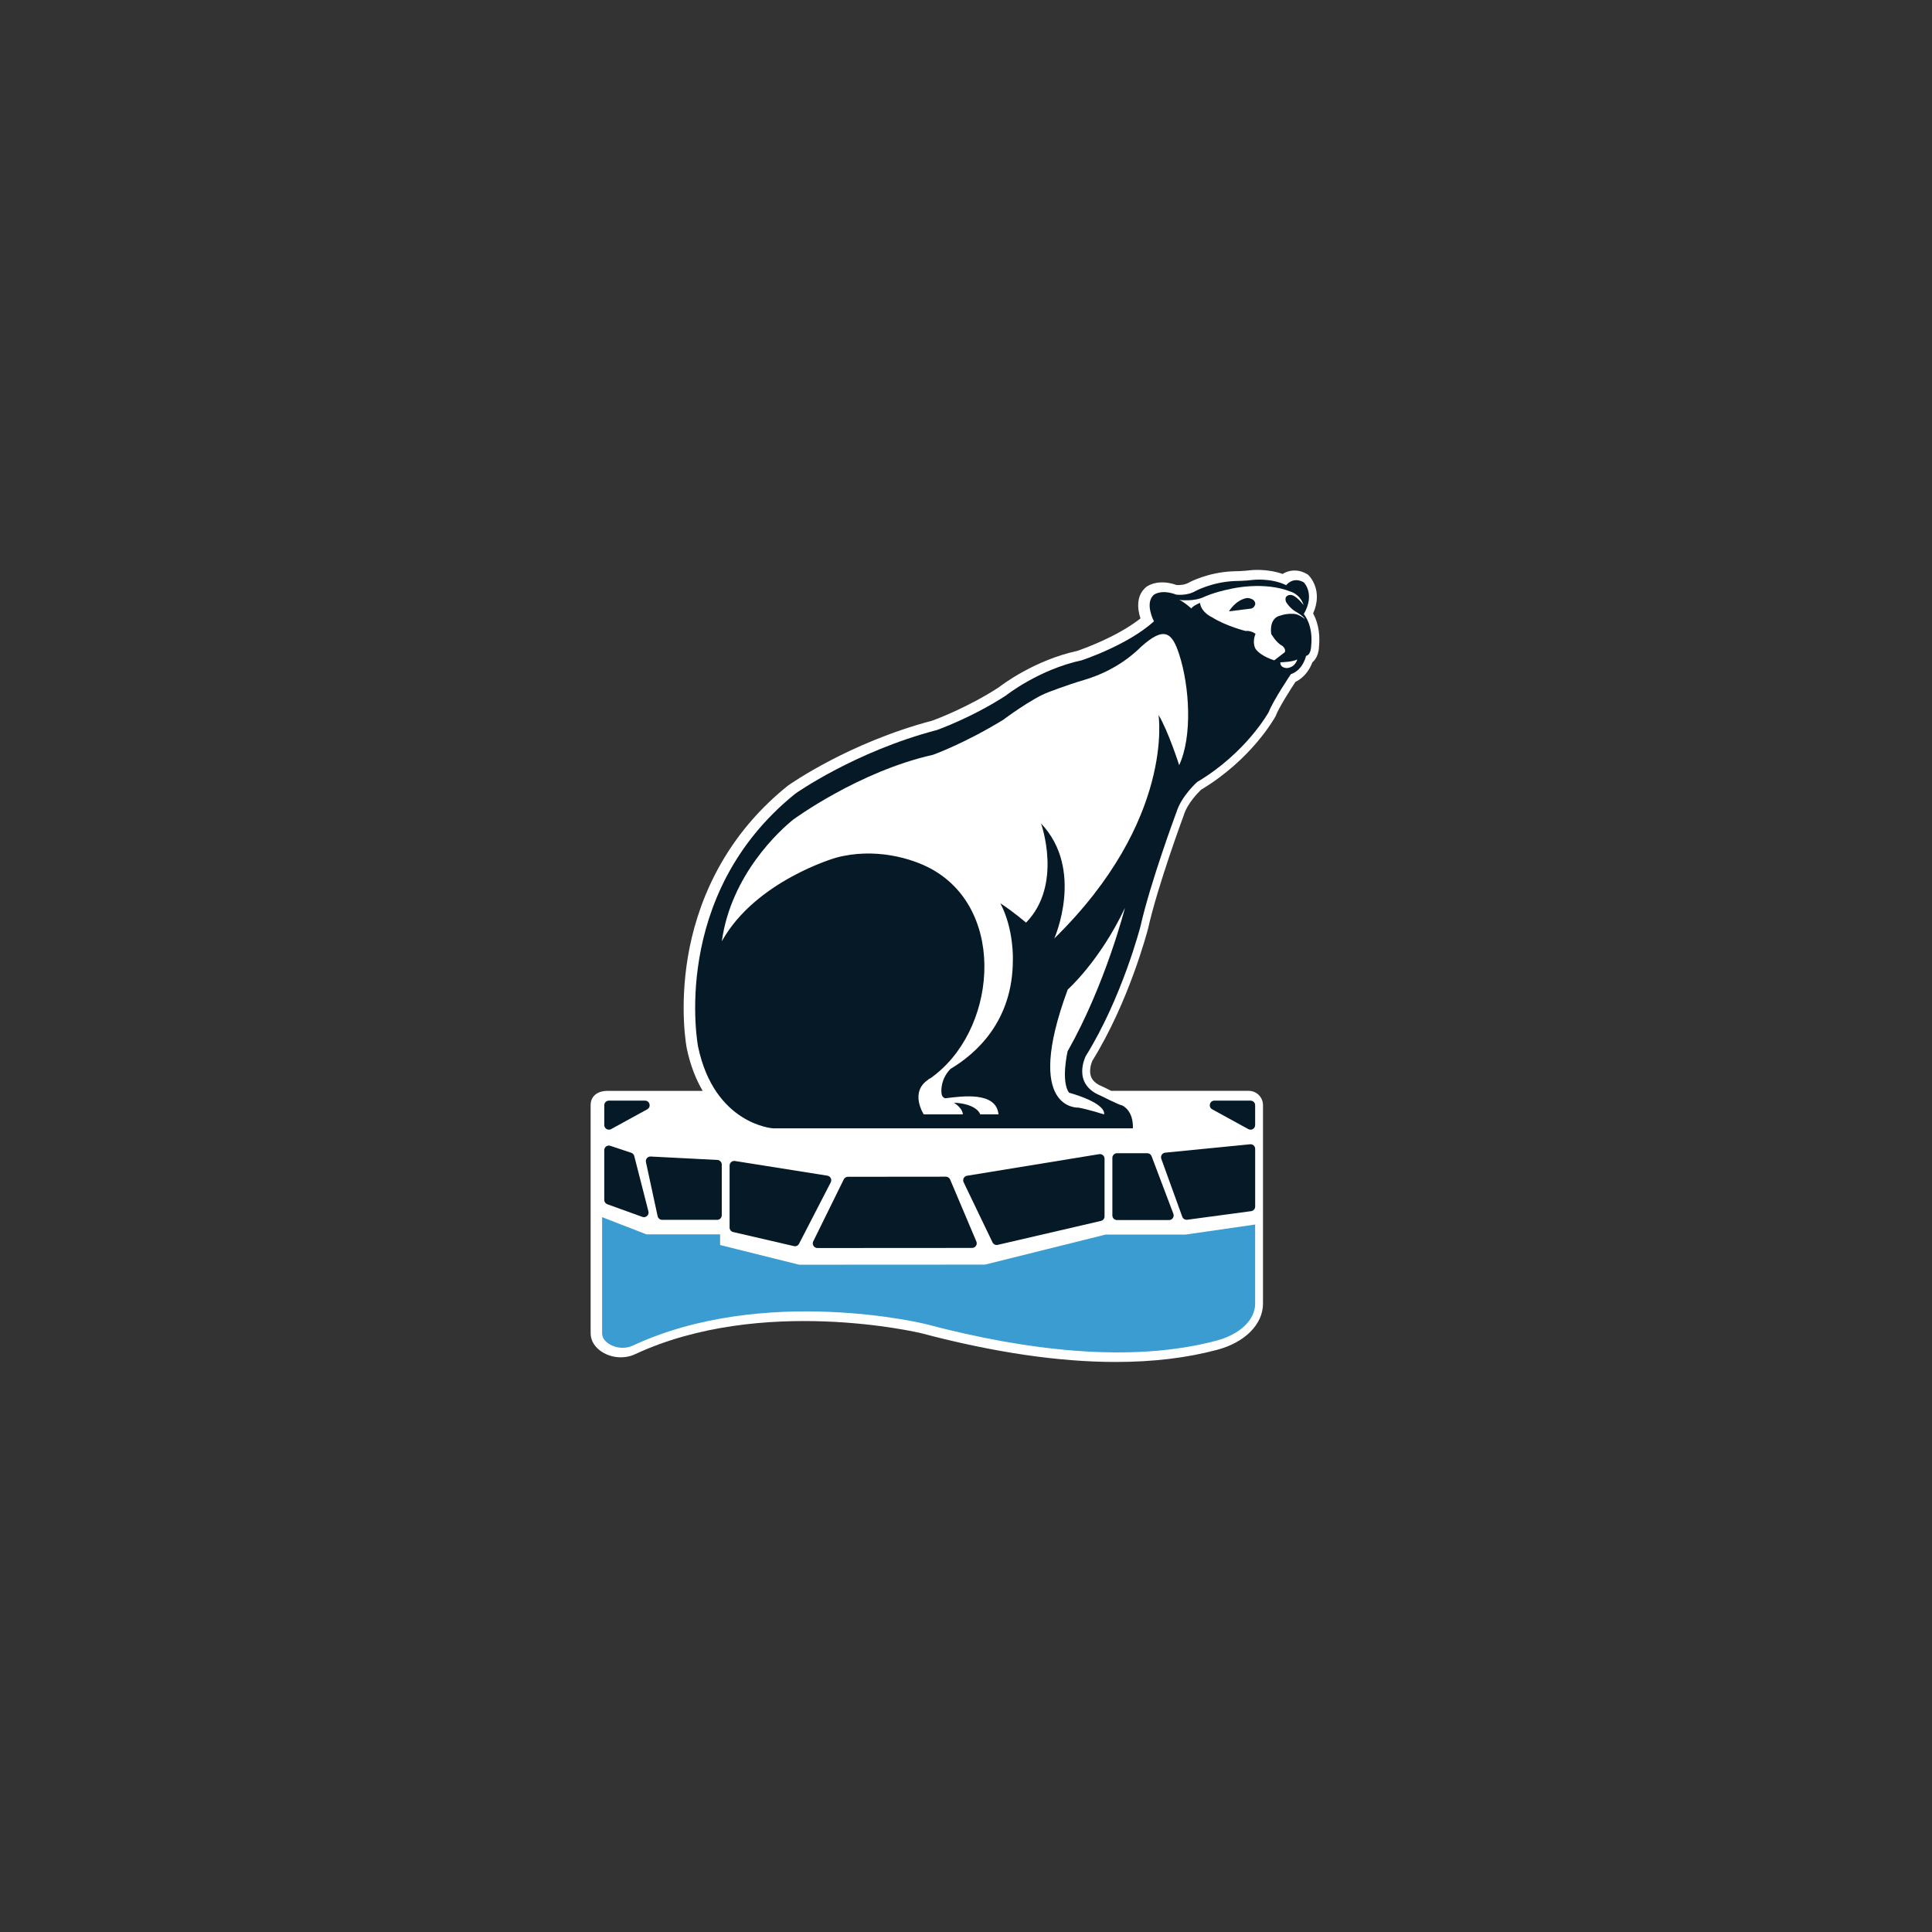 <?xml version="1.0" encoding="UTF-8"?>
<!-- Generated by Pixelmator Pro 3.3.6 -->
<svg width="800" height="800" viewBox="0 0 800 800" xmlns="http://www.w3.org/2000/svg">
    <rect x="0" y="0" width="800" height="800" fill="#333333" stroke="none"/>
    <path id="Path" fill="#0c1a26" stroke="none" visibility="hidden" d="M 0 0 L 800 0 L 800 800 L 0 800 Z"/>
    <g id="Group">
        <path id="path1" fill="#ffffff" stroke="none" d="M 543.73 254.02 C 548.02 244.37 542.16 238.52 541.89 238.25 L 541.51 237.88 L 541.05 237.62 C 537.13 235.43 533.55 236.13 531.09 237.66 C 524.53 235.34 517.96 236.09 517.65 236.13 L 517.55 236.14 C 515.47 236.44 511.64 236.56 510.34 236.58 L 510.22 236.58 C 500.18 237.03 492.72 241 492.41 241.16 L 492.26 241.24 C 490.59 242.24 488.29 242.32 487.2 242.25 C 479.58 239.56 475.2 242.62 474.71 242.99 L 474.56 243.11 C 470.49 246.51 470.89 251.99 472.25 256.08 C 462.44 263.83 447.86 268.91 446.07 269.52 C 428.44 273.36 415.11 283.4 413.4 284.73 C 400.72 292.93 387.59 297.85 386.06 298.4 C 351.7 307.44 327.26 324.61 326.24 325.34 L 326.04 325.49 C 298.04 348.06 288.2 376.35 284.86 396.1 C 281.26 417.47 284.23 433.39 284.38 434.12 C 285.89 441.33 288.25 447.09 290.97 451.71 L 251.37 451.71 C 248.11 451.71 244.57 453.37 244.57 457.62 L 244.57 498.11 L 244.57 552.13 C 244.57 555.11 246.29 557.91 249.28 559.81 C 253.31 562.38 258.67 562.75 262.95 560.76 C 315.45 536.32 380.82 551.9 381.4 552.04 C 411.35 559.98 438.31 563.96 462.02 563.96 C 477.4 563.96 491.42 562.29 504 558.93 C 515.53 555.86 522.98 548.34 522.98 539.79 L 522.98 457.61 C 522.98 454.35 520.33 451.7 517.07 451.7 L 460.12 451.7 C 459 451.16 457.83 450.58 456.76 450.03 L 456.45 449.89 C 453.96 448.88 452.43 447.55 451.77 445.82 C 450.83 443.34 451.85 440.26 452.36 439.17 C 467.49 414.78 475.07 385.73 475.39 384.5 L 475.42 384.38 C 479.49 366.33 490.04 337.94 490.14 337.66 L 490.21 337.45 C 491.73 332.55 496.27 328.03 497.38 326.98 C 518.27 314.44 527.75 297.37 528.15 296.65 L 528.37 296.17 C 529.6 292.97 534.11 285.85 536.42 282.35 C 540.24 280.51 542.42 277 543.43 274.25 C 545.32 272.69 546.1 270.05 546.16 267.77 C 546.84 261.19 545.15 256.6 543.73 254.02 Z M 269.01 507.12 C 269.01 507.12 269.01 507.12 269.01 507.12 C 269.02 507.12 269.02 507.12 269.01 507.12 L 269.01 507.12 Z"/>
        <g id="g1">
            <g id="g2">
                <path id="path2" fill="#051926" stroke="none" d="M 540.81 271.59 C 540.81 271.59 539.62 277.43 534.51 279.17 C 534.51 279.17 527.21 290.03 525.38 294.78 C 525.38 294.78 516.16 311.67 495.71 323.81 C 495.71 323.81 489.23 329.56 487.13 336.32 C 487.13 336.32 476.43 365.03 472.25 383.56 C 472.25 383.56 464.65 413.1 449.6 437.28 C 449.6 437.28 443.63 448.78 455.68 453.66 C 455.68 453.66 463.21 457.49 464.72 457.77 C 464.72 457.77 469.38 459.69 469.1 467.22 L 427.2 467.22 L 320.09 467.22 C 320.09 467.22 295.81 465.67 289.05 433.35 C 289.05 433.35 277 370.82 329.31 328.65 C 329.31 328.65 353.87 311.21 388.01 302.27 C 388.01 302.27 402.43 297.16 416.49 288.03 C 416.49 288.03 430 277.26 447.89 273.42 C 447.89 273.42 466.83 267.24 477.83 257.28 C 477.83 257.28 473.77 249.64 477.88 246.22 C 477.88 246.22 480.96 243.89 487.05 246.22 C 487.05 246.22 491.5 246.84 495.06 244.71 C 495.06 244.71 501.91 241.01 511.15 240.6 C 511.15 240.6 516.08 240.53 518.89 240.12 C 518.89 240.12 526.28 239.23 532.58 242.31 C 532.58 242.31 535.3 238.58 539.86 241.13 C 539.86 241.13 544.74 245.87 539.86 254.29 C 539.86 254.29 543.88 258.67 542.92 267.57 C 542.91 267.57 542.89 271.16 540.81 271.59 Z"/>
                <g id="g3">
                    <path id="path3" fill="#ffffff" stroke="none" d="M 519.36 262.46 C 519.35 262.48 519.34 262.49 519.33 262.52 C 519.35 262.49 519.36 262.46 519.36 262.46 Z"/>
                    <path id="path4" fill="#ffffff" stroke="none" d="M 536.1 253.01 C 533.68 251.37 532.49 249.18 532.49 249.18 C 531.53 246.21 534.45 246.35 534.45 246.35 C 536.78 246.44 539.79 250.59 539.79 250.59 C 538.38 245.98 534.41 244.98 534.41 244.98 C 523.34 240.55 509.85 243.79 509.85 243.79 C 502.5 245.25 498.58 247.17 498.58 247.17 C 494.38 249.22 488.28 248.42 488.28 248.42 C 489.92 248.92 493.32 251.96 493.32 251.96 C 493.73 250.96 496.88 249.63 496.88 249.63 C 497.45 253.69 501.81 255.56 501.81 255.56 C 507.95 259.4 515.78 261.27 515.78 261.27 C 518.06 261 519.89 262.46 519.89 262.46 C 518.34 266.2 519.89 268.67 519.89 268.67 C 522.17 271.86 527.65 273.42 527.65 273.42 L 532.03 270.04 C 532.58 268.58 530.93 267.39 530.93 267.39 C 528.37 266.11 526.37 262.46 526.37 262.46 C 525.55 255.48 530.11 254.93 530.11 254.93 C 533.17 253.79 536.27 254.25 536.27 254.25 C 538.05 254.48 540.38 256.35 540.38 256.35 C 539.48 254.84 536.1 253.01 536.1 253.01 Z"/>
                </g>
                <g id="g4">
                    <path id="path5" fill="#051926" stroke="none" d="M 508.9 253.14 L 518.13 251.99 C 519.45 251.66 519.78 250.18 519.78 250.18 C 519.78 247.62 516.35 247.62 516.35 247.62 C 511.57 248.44 508.9 253.14 508.9 253.14 Z"/>
                </g>
                <path id="path6" fill="#ffffff" stroke="none" d="M 465.82 375.93 C 465.82 375.93 457.74 407.7 442.07 435.32 C 442.07 435.32 439.2 447.76 442.68 452.47 C 442.68 452.47 457.82 456.47 457.19 461.46 C 457.19 461.46 450.86 459.43 446.58 458.64 C 446.58 458.64 423.5 460.14 442.12 409.75 C 442.13 409.75 455.41 397.97 465.82 375.93 Z"/>
                <path id="path7" fill="#ffffff" stroke="none" d="M 537.14 273.04 C 537.14 273.04 536.62 276.1 533.04 276.63 C 533.04 276.63 530.04 276.77 530.16 274.24 C 530.16 274.24 535.41 274.15 537.14 273.04 Z"/>
                <g id="g5">
                    <path id="path8" fill="#ffffff" stroke="none" d="M 488.29 271 C 485.34 261.86 482.11 259.13 472.46 267.85 C 472.34 267.96 472.23 268.07 472.12 268.18 C 465.6 274.51 457.57 278.99 448.85 281.57 C 441.48 283.75 434.04 286.66 434.04 286.66 C 427.33 289.12 415.45 298.02 415.45 298.02 C 399.38 307.88 386.39 312.53 386.39 312.53 C 355.42 319.47 328.47 339.37 328.47 339.37 C 323 343.73 302.73 362.1 298.89 389.76 C 312.86 364.66 346.16 355.16 346.16 355.16 C 362 350.87 377.61 355.28 386.03 360.02 C 417.29 377.62 412.47 427.41 385.26 446.48 C 384.87 446.68 384.5 446.9 384.09 447.09 C 384.09 447.09 384.29 447.03 384.62 446.91 C 376.36 452.04 382.51 461.45 382.51 461.45 L 398.69 461.45 C 398.69 459.68 396.76 457.69 394.98 456.6 C 404.76 457.09 405.9 461.45 405.9 461.45 L 413.46 461.45 C 412.53 451.9 398.53 453.88 391.34 454.79 C 390.52 454.36 389.65 454.06 389.82 450.99 C 390 447.8 391.38 444.82 393.6 442.59 C 404.06 436.37 419.41 422.93 419.4 397.52 C 419.4 397.52 419.94 384.95 414.23 374.04 C 419.86 377.69 424.86 382.05 424.86 382.05 C 440.2 366.35 431.07 340.97 431.07 340.97 C 449.23 360.1 436.55 388.62 436.55 388.62 C 486.57 339.58 479.72 296.02 479.72 296.02 C 483.81 302.85 488.27 316.83 488.27 316.83 C 493.8 304.96 492.6 284.33 488.29 271 Z M 408.49 382.99 C 408.49 382.98 408.49 382.98 408.49 382.99 L 408.49 382.99 C 408.5 382.99 408.49 382.99 408.49 382.99 Z"/>
                </g>
            </g>
            <g id="g6">
                <path id="path9" fill="#051926" stroke="none" d="M 267.47 481.2 L 272.31 503.6 C 272.5 504.48 273.28 505.11 274.18 505.11 L 296.96 505.11 C 298.02 505.11 298.87 504.25 298.87 503.2 L 298.87 482.22 C 298.87 481.2 298.07 480.36 297.05 480.31 L 269.43 478.89 C 268.18 478.82 267.21 479.97 267.47 481.2 Z"/>
                <path id="path10" fill="#051926" stroke="none" d="M 460.61 479.44 L 460.61 503.29 C 460.61 504.35 461.47 505.2 462.52 505.2 L 484.08 505.2 C 485.42 505.2 486.34 503.86 485.87 502.61 L 476.85 478.76 C 476.57 478.02 475.86 477.52 475.06 477.52 L 462.52 477.52 C 461.47 477.53 460.61 478.39 460.61 479.44 Z"/>
                <path id="path11" fill="#051926" stroke="none" d="M 349.39 488.35 L 336.75 514.02 C 336.12 515.29 337.05 516.78 338.47 516.78 L 402.53 516.74 C 403.9 516.74 404.83 515.34 404.29 514.08 L 393.43 488.41 C 393.13 487.7 392.43 487.24 391.67 487.24 L 351.1 487.28 C 350.38 487.28 349.71 487.7 349.39 488.35 Z"/>
                <path id="path12" fill="#051926" stroke="none" d="M 302.11 482.64 L 302.11 508.3 C 302.11 509.19 302.72 509.96 303.59 510.16 L 328.75 515.99 C 329.6 516.19 330.48 515.78 330.88 515 L 343.99 489.59 C 344.59 488.43 343.88 487.03 342.59 486.82 L 304.32 480.74 C 303.16 480.57 302.11 481.46 302.11 482.64 Z"/>
                <path id="path13" fill="#051926" stroke="none" d="M 250.21 476.27 L 250.21 496.85 C 250.21 497.66 250.72 498.38 251.47 498.65 L 266 503.89 C 267.45 504.41 268.88 503.1 268.5 501.62 L 262.63 478.68 C 262.47 478.05 262 477.54 261.38 477.34 L 252.72 474.46 C 251.49 474.04 250.21 474.96 250.21 476.27 Z"/>
                <path id="path14" fill="#051926" stroke="none" d="M 399.02 489.55 L 410.98 514.43 C 411.37 515.24 412.26 515.67 413.14 515.47 L 455.89 505.55 C 456.76 505.35 457.37 504.58 457.37 503.69 L 457.37 497.61 L 457.37 491.93 L 457.37 490.83 L 457.37 484.33 L 457.37 479.8 C 457.37 478.62 456.31 477.72 455.15 477.91 L 400.43 486.85 C 399.18 487.04 398.47 488.4 399.02 489.55 Z"/>
                <path id="path15" fill="#051926" stroke="none" d="M 480.87 479.84 L 489.55 503.82 C 489.86 504.67 490.71 505.19 491.61 505.07 L 518.08 501.51 C 519.03 501.38 519.74 500.57 519.74 499.61 L 519.74 475.72 C 519.74 474.59 518.76 473.7 517.64 473.82 L 482.49 477.29 C 481.24 477.41 480.45 478.67 480.87 479.84 Z"/>
            </g>
            <path id="path16" fill="#051926" stroke="none" d="M 517.82 455.75 L 502.86 455.75 C 500.88 455.75 500.2 458.39 501.94 459.34 L 516.9 467.54 C 518.18 468.24 519.73 467.32 519.73 465.86 L 519.73 457.66 C 519.73 456.61 518.88 455.75 517.82 455.75 Z"/>
            <path id="path17" fill="#051926" stroke="none" d="M 252.13 455.75 L 267.09 455.75 C 269.07 455.75 269.75 458.39 268.01 459.34 L 253.05 467.54 C 251.77 468.24 250.22 467.32 250.22 465.86 L 250.22 457.66 C 250.21 456.61 251.07 455.75 252.13 455.75 Z"/>
            <path id="path18" fill="#3a9cd0" stroke="none" d="M 519.73 507.05 L 490.86 511.22 L 457.77 511.22 L 407.87 523.65 L 330.92 523.69 L 298.18 515.54 L 298.18 511.12 L 267.68 511.12 L 249.32 504 L 249.32 509.76 L 249.32 509.76 L 249.32 512.8 L 249.32 512.8 L 249.32 517.18 L 249.32 518.56 L 249.32 522.94 L 249.32 522.94 L 249.32 525.98 L 249.32 525.98 L 249.32 531.74 L 249.32 531.74 L 249.32 539 L 249.32 539 L 249.32 540.26 L 249.32 543.38 L 249.32 543.38 L 249.32 552.18 L 249.32 552.18 C 249.32 556.34 256.41 559.79 262.01 557.19 C 316.47 531.84 383.18 548.23 383.18 548.23 C 425.25 559.39 468.64 564.47 503.72 555.13 C 513.39 552.55 519.73 546.55 519.73 539.86 L 519.73 534.79 L 519.73 534.79 L 519.73 529.03 L 519.73 529.03 L 519.73 526.69 C 519.73 526.69 519.73 526.69 519.73 526.68 L 519.73 526.68 C 519.73 526.68 519.73 526.4 519.73 525.99 L 519.73 525.99 L 519.73 521.61 L 519.73 520.23 L 519.73 517.88 L 519.73 517.88 C 519.73 517.88 519.73 517.7 519.73 517.41 L 519.73 515.85 L 519.73 515.85 C 519.73 514.44 519.73 512.81 519.73 512.81 L 519.73 512.81 L 519.73 507.05 Z"/>
        </g>
    </g>
</svg>
